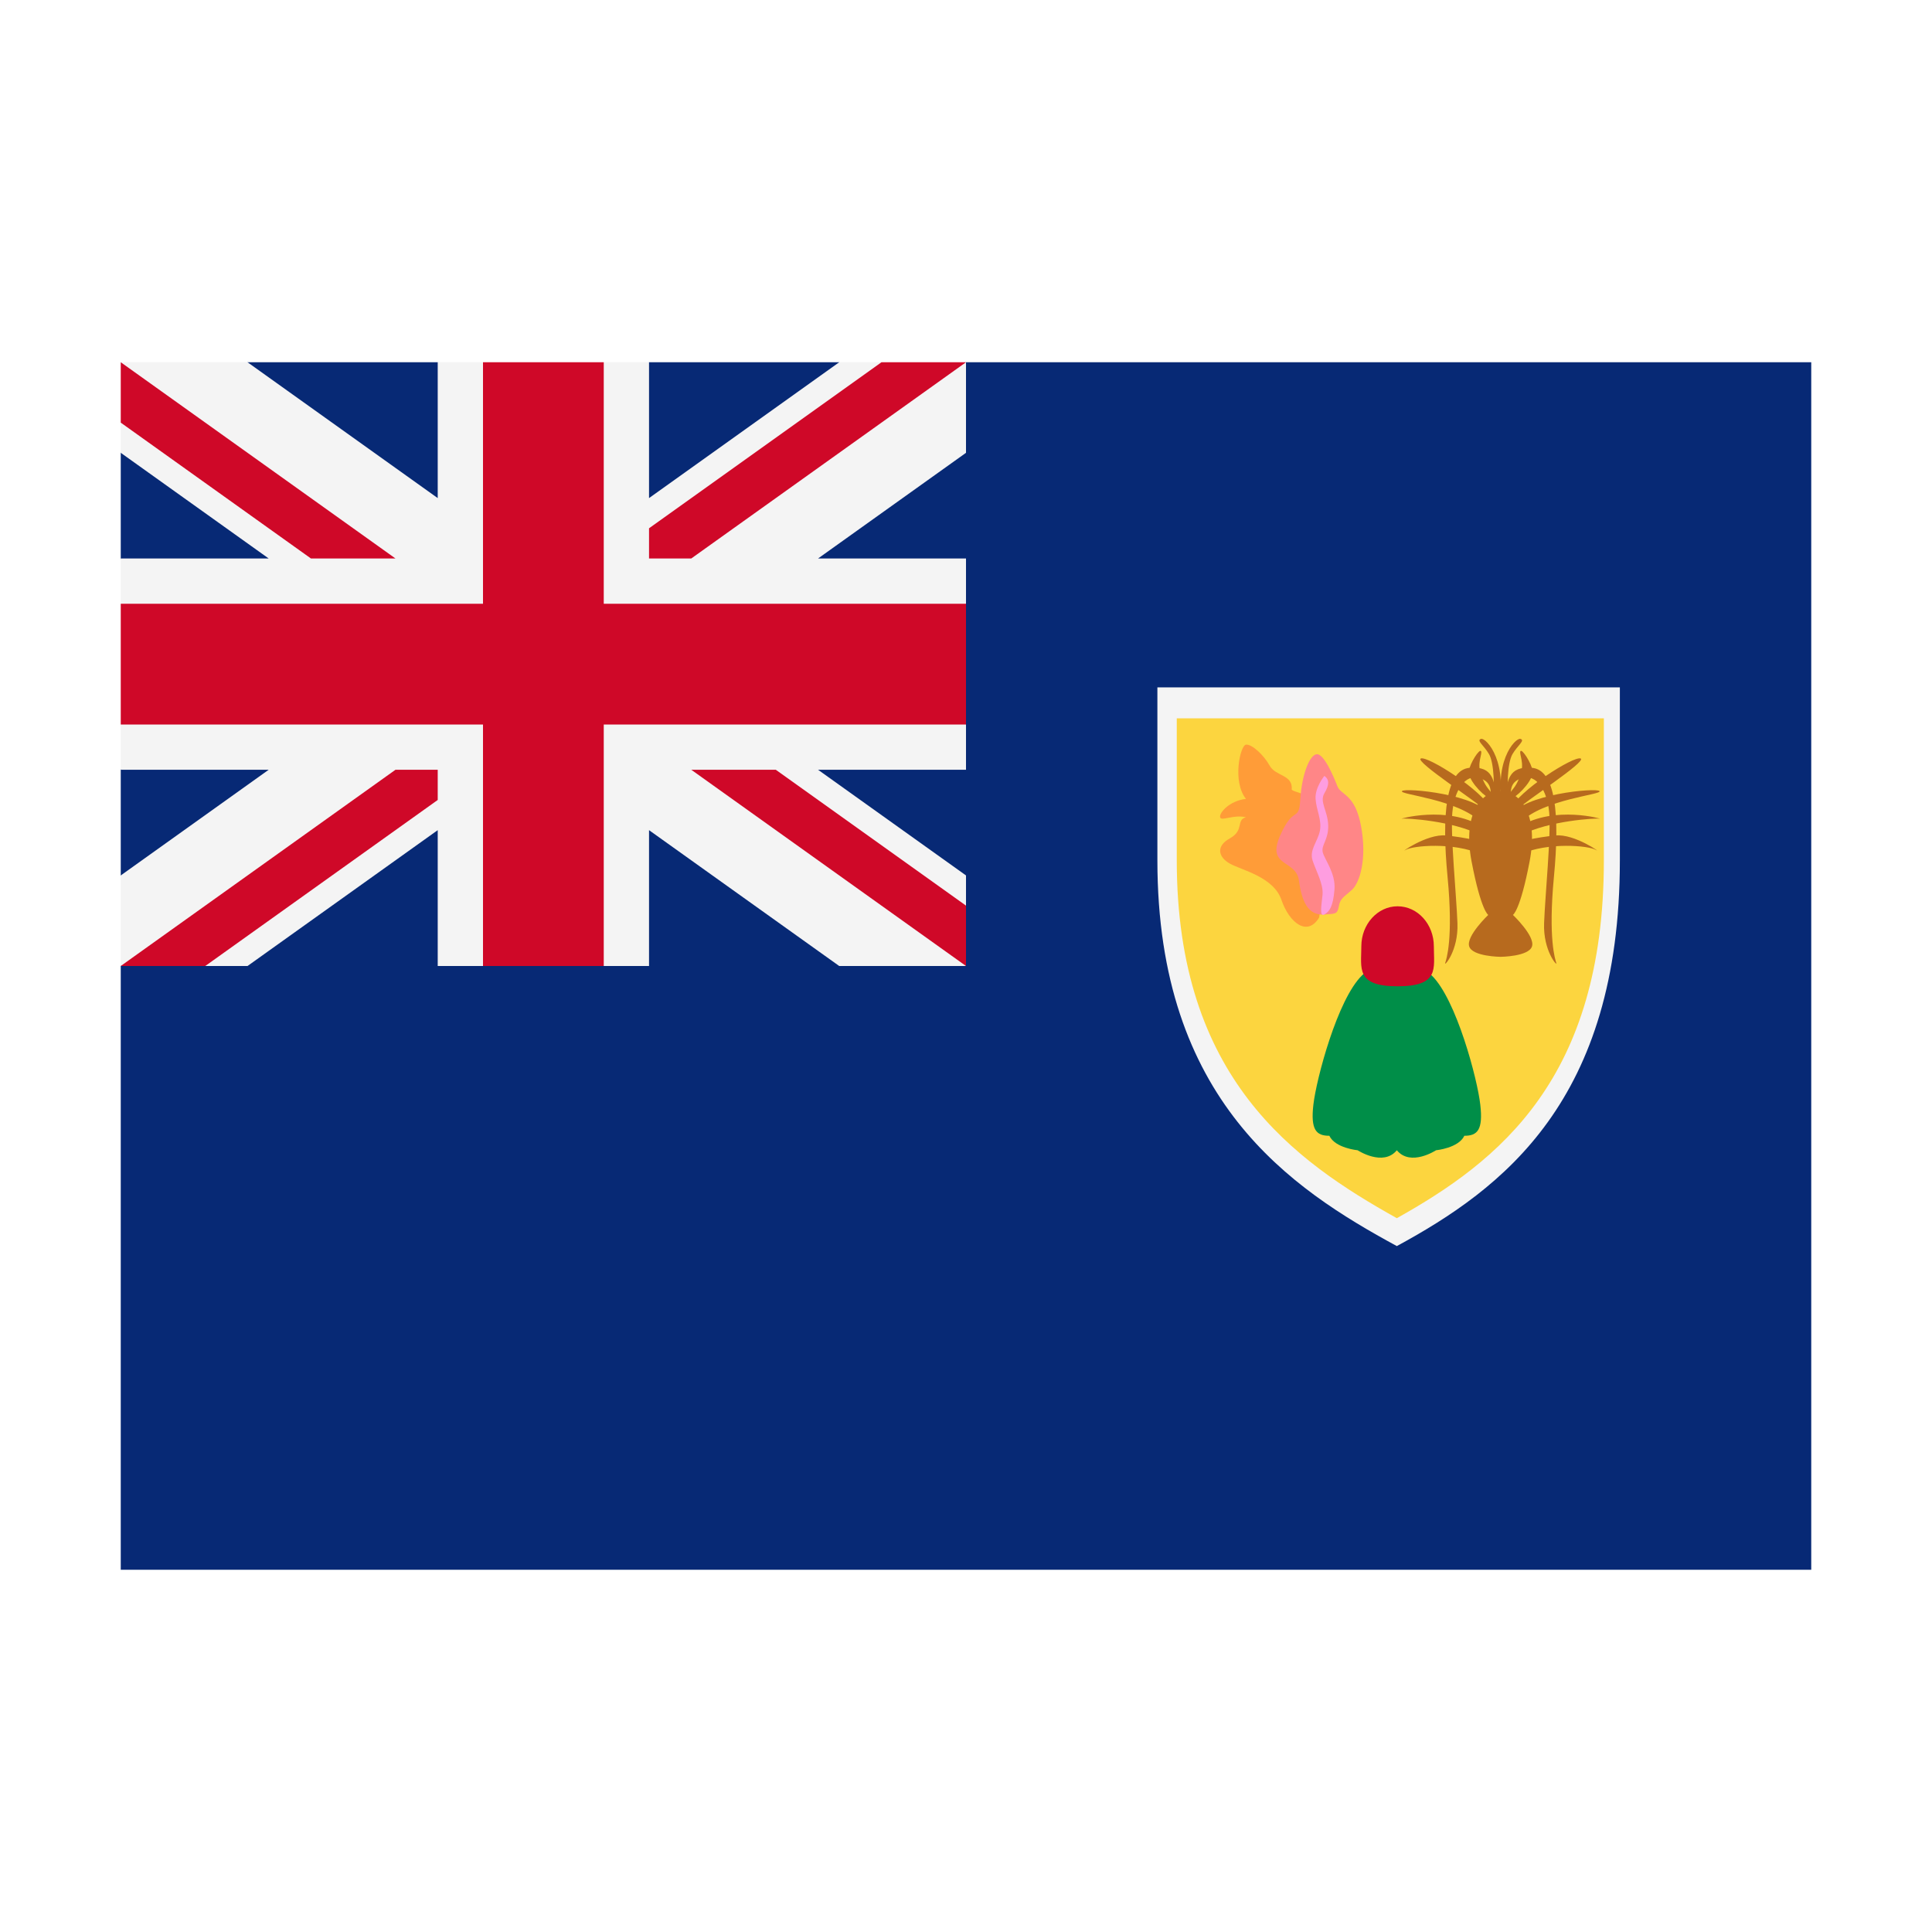 <svg width="32" height="32" viewBox="0 0 32 32" xmlns="http://www.w3.org/2000/svg">
  <polygon fill="#072975" points="16,6 30,6 30,26 2,26 2,16" />
  <polygon fill="#072975" points="4.1,6 7.25,6 9,7 10.75,6 13.9,6 16,7.5 16,9.25 15,11 16,12.75 16,14.5 13.9,16 10.75,16 9,15 7.25,16 4.1,16 2,14.5 2,12.75 3,11 2,9.25 2,7.5" />
  <polygon fill="#F4F4F4" points="16,6 15.3,6.25 14.6,6 13.9,6 10.75,8.25 10.75,6 10,6 9,6.5 8,6 7.25,6 7.25,8.25 4.1,6 2,6 2.25,6.5 2,7 2,7.5 4.45,9.25 2,9.25 2,10 2.5,11 2,12 2,12.75 4.45,12.75 2,14.5 2,16 2.7,15.75 3.4,16 4.1,16 7.25,13.75 7.25,16 8,16 9,15.5 10,16 10.75,16 10.75,13.75 13.9,16 16,16 15.75,15.5 16,15 16,14.5 13.55,12.75 16,12.75 16,12 15.5,11 16,10 16,9.25 13.55,9.25 16,7.5" />
  <path fill="#CF0828" d="M7.25,12.75h-0.7L2,16h1.4l3.85-2.75V12.75z M11.45,12.75L16,16v-1l-3.15-2.25H11.45z M10.75,9.25h0.7L16,6h-1.4l-3.85,2.75V9.25z M5.15,9.25L2,7V6l4.55,3.25H5.15z M16,12h-6v4H8v-4H2v-2h6V6h2v4h6V12z" />
  <path d="M19.17,11.385L19.17,14.251C19.17,18.235 21.391,19.691 23.136,20.639C24.882,19.691 26.83,18.235 26.83,14.251L26.83,11.385L19.17,11.385Z" fill="#f4f4f4" />
  <path d="M23.136,20.177C21.442,19.23 19.491,17.863 19.491,14.251L19.491,11.898L26.565,11.898L26.565,14.251C26.565,17.863 24.83,19.23 23.136,20.177Z" fill="#fcd53f" />
  <path d="M24.518,18.295C24.471,17.875 24.122,16.552 23.713,16.156C23.305,15.759 23.136,16.066 23.136,16.066C23.136,16.066 22.968,15.76 22.559,16.156C22.151,16.553 21.802,17.875 21.754,18.295C21.705,18.716 21.802,18.812 22.018,18.812C22.115,19.017 22.487,19.052 22.487,19.052C22.487,19.052 22.908,19.328 23.136,19.052C23.365,19.328 23.785,19.052 23.785,19.052C23.785,19.052 24.158,19.016 24.254,18.812C24.471,18.812 24.567,18.716 24.518,18.295Z" fill="#008e48" />
  <path d="M23.749,15.674C23.749,16.04 23.846,16.336 23.148,16.336C22.451,16.336 22.548,16.039 22.548,15.674C22.548,15.308 22.817,15.011 23.148,15.011C23.481,15.011 23.749,15.308 23.749,15.674Z" fill="#cf0828" />
  <path d="M21.85,15.195C21.658,15.519 21.357,15.291 21.225,14.906C21.094,14.522 20.565,14.413 20.372,14.305C20.18,14.198 20.132,14.017 20.372,13.885C20.612,13.752 20.468,13.584 20.637,13.536C20.421,13.488 20.227,13.608 20.209,13.536C20.192,13.464 20.36,13.264 20.637,13.232C20.408,12.947 20.541,12.346 20.637,12.334C20.733,12.322 20.93,12.502 21.03,12.682C21.13,12.862 21.418,12.827 21.395,13.079C21.455,13.139 21.659,13.103 21.852,13.416C22.042,13.728 21.85,15.195 21.85,15.195Z" fill="#ff9c38" />
  <path d="M21.936,15.147C21.664,15.168 21.562,14.931 21.514,14.582C21.466,14.234 20.973,14.364 21.202,13.842C21.43,13.321 21.515,13.637 21.538,13.232C21.562,12.828 21.694,12.492 21.814,12.492C21.934,12.492 22.09,12.864 22.151,13.021C22.212,13.178 22.442,13.141 22.543,13.682C22.644,14.222 22.524,14.619 22.392,14.739C22.259,14.859 22.199,14.877 22.175,15.012C22.151,15.147 22.115,15.133 21.936,15.147Z" fill="#ff8687" />
  <path d="M21.936,12.851C22.018,12.911 22.022,12.995 21.936,13.139C21.851,13.284 21.992,13.428 21.999,13.668C22.007,13.908 21.882,13.993 21.908,14.113C21.935,14.233 22.127,14.462 22.103,14.738C22.079,15.014 22.022,15.098 21.936,15.146C21.851,15.194 21.887,15.002 21.905,14.822C21.922,14.642 21.802,14.437 21.742,14.257C21.682,14.077 21.823,13.945 21.861,13.764C21.898,13.584 21.802,13.419 21.79,13.231C21.778,13.043 21.936,12.851 21.936,12.851Z" fill="#fe9de0" />
  <path d="M24.723,13.308C24.759,13.043 24.747,12.635 24.663,12.491C24.579,12.346 24.447,12.262 24.531,12.238C24.615,12.215 25.012,12.635 24.795,13.488C24.578,14.342 24.723,13.308 24.723,13.308Z" fill="#b76a1e" />
  <path d="M24.681,13.234C24.518,13.139 24.308,12.898 24.329,12.767C24.35,12.635 24.506,12.395 24.531,12.442C24.555,12.49 24.458,12.639 24.531,12.835C24.603,13.032 24.638,13.042 24.736,13.173C24.833,13.305 24.681,13.234 24.681,13.234ZM24.592,13.416C24.495,13.299 23.425,12.611 23.533,12.563C23.641,12.515 24.562,13.092 24.708,13.416C24.855,13.74 24.592,13.416 24.592,13.416Z" fill="#b76a1e" />
  <path d="M24.531,13.62C24.139,13.232 23.172,13.163 23.221,13.103C23.269,13.043 24.508,13.157 24.682,13.515C24.855,13.872 24.531,13.62 24.531,13.62Z" fill="#b76a1e" />
  <path d="M24.504,13.825C24.062,13.596 23.29,13.548 23.219,13.56C23.148,13.572 23.965,13.331 24.548,13.692C25.132,14.053 24.504,13.825 24.504,13.825ZM24.531,14.149C24.074,13.945 23.401,14.005 23.281,14.077C23.161,14.149 23.629,13.805 23.954,13.838C24.278,13.872 24.592,13.94 24.682,14.002C24.771,14.065 24.69,14.22 24.531,14.149Z" fill="#b76a1e" />
  <path d="M24.797,13.232C24.742,12.936 24.741,12.687 24.345,12.717C23.948,12.747 23.877,13.488 23.976,14.522C24.075,15.555 23.955,15.894 23.936,15.953C23.918,16.012 24.157,15.748 24.14,15.291C24.123,14.834 24.022,13.83 24.055,13.461C24.087,13.092 24.266,12.815 24.505,12.887C24.743,12.96 24.689,13.145 24.682,13.371C24.675,13.596 24.797,13.232 24.797,13.232Z" fill="#b76a1e" />
  <path d="M25.059,15.154C25.059,15.154 25.179,15.086 25.335,14.269C25.492,13.452 25.155,13.103 24.855,13.103C24.554,13.103 24.218,13.452 24.374,14.269C24.53,15.086 24.65,15.154 24.65,15.154C24.65,15.154 24.282,15.504 24.334,15.674C24.385,15.844 24.855,15.848 24.855,15.848C24.855,15.848 25.323,15.844 25.375,15.674C25.428,15.504 25.059,15.154 25.059,15.154Z" fill="#b76a1e" />
  <path d="M24.991,13.308C24.955,13.043 24.967,12.635 25.051,12.491C25.135,12.347 25.267,12.262 25.183,12.238C25.099,12.215 24.702,12.635 24.918,13.488C25.135,14.342 24.991,13.308 24.991,13.308Z" fill="#b76a1e" />
  <path d="M25.033,13.234C25.195,13.139 25.405,12.898 25.385,12.767C25.364,12.635 25.208,12.395 25.183,12.442C25.159,12.49 25.255,12.639 25.183,12.835C25.111,13.032 25.075,13.042 24.978,13.173C24.881,13.305 25.033,13.234 25.033,13.234ZM25.122,13.416C25.218,13.299 26.289,12.611 26.181,12.563C26.072,12.515 25.152,13.092 25.005,13.416C24.859,13.74 25.122,13.416 25.122,13.416Z" fill="#b76a1e" />
  <path d="M25.183,13.62C25.575,13.232 26.542,13.163 26.493,13.103C26.445,13.043 25.205,13.157 25.032,13.515C24.859,13.872 25.183,13.62 25.183,13.62Z" fill="#b76a1e" />
  <path d="M25.211,13.825C25.652,13.596 26.425,13.548 26.495,13.56C26.566,13.572 25.75,13.331 25.166,13.692C24.582,14.053 25.211,13.825 25.211,13.825ZM25.183,14.149C25.64,13.945 26.313,14.005 26.433,14.077C26.553,14.149 26.085,13.805 25.76,13.838C25.435,13.872 25.122,13.94 25.032,14.002C24.943,14.065 25.024,14.22 25.183,14.149Z" fill="#b76a1e" />
  <path d="M24.918,13.232C24.973,12.936 24.974,12.687 25.37,12.717C25.766,12.747 25.837,13.488 25.738,14.522C25.64,15.555 25.76,15.894 25.778,15.953C25.797,16.012 25.558,15.748 25.575,15.291C25.592,14.834 25.692,13.83 25.66,13.461C25.628,13.092 25.448,12.815 25.21,12.887C24.972,12.96 25.025,13.145 25.032,13.371C25.039,13.596 24.918,13.232 24.918,13.232Z" fill="#b76a1e" />
</svg>
